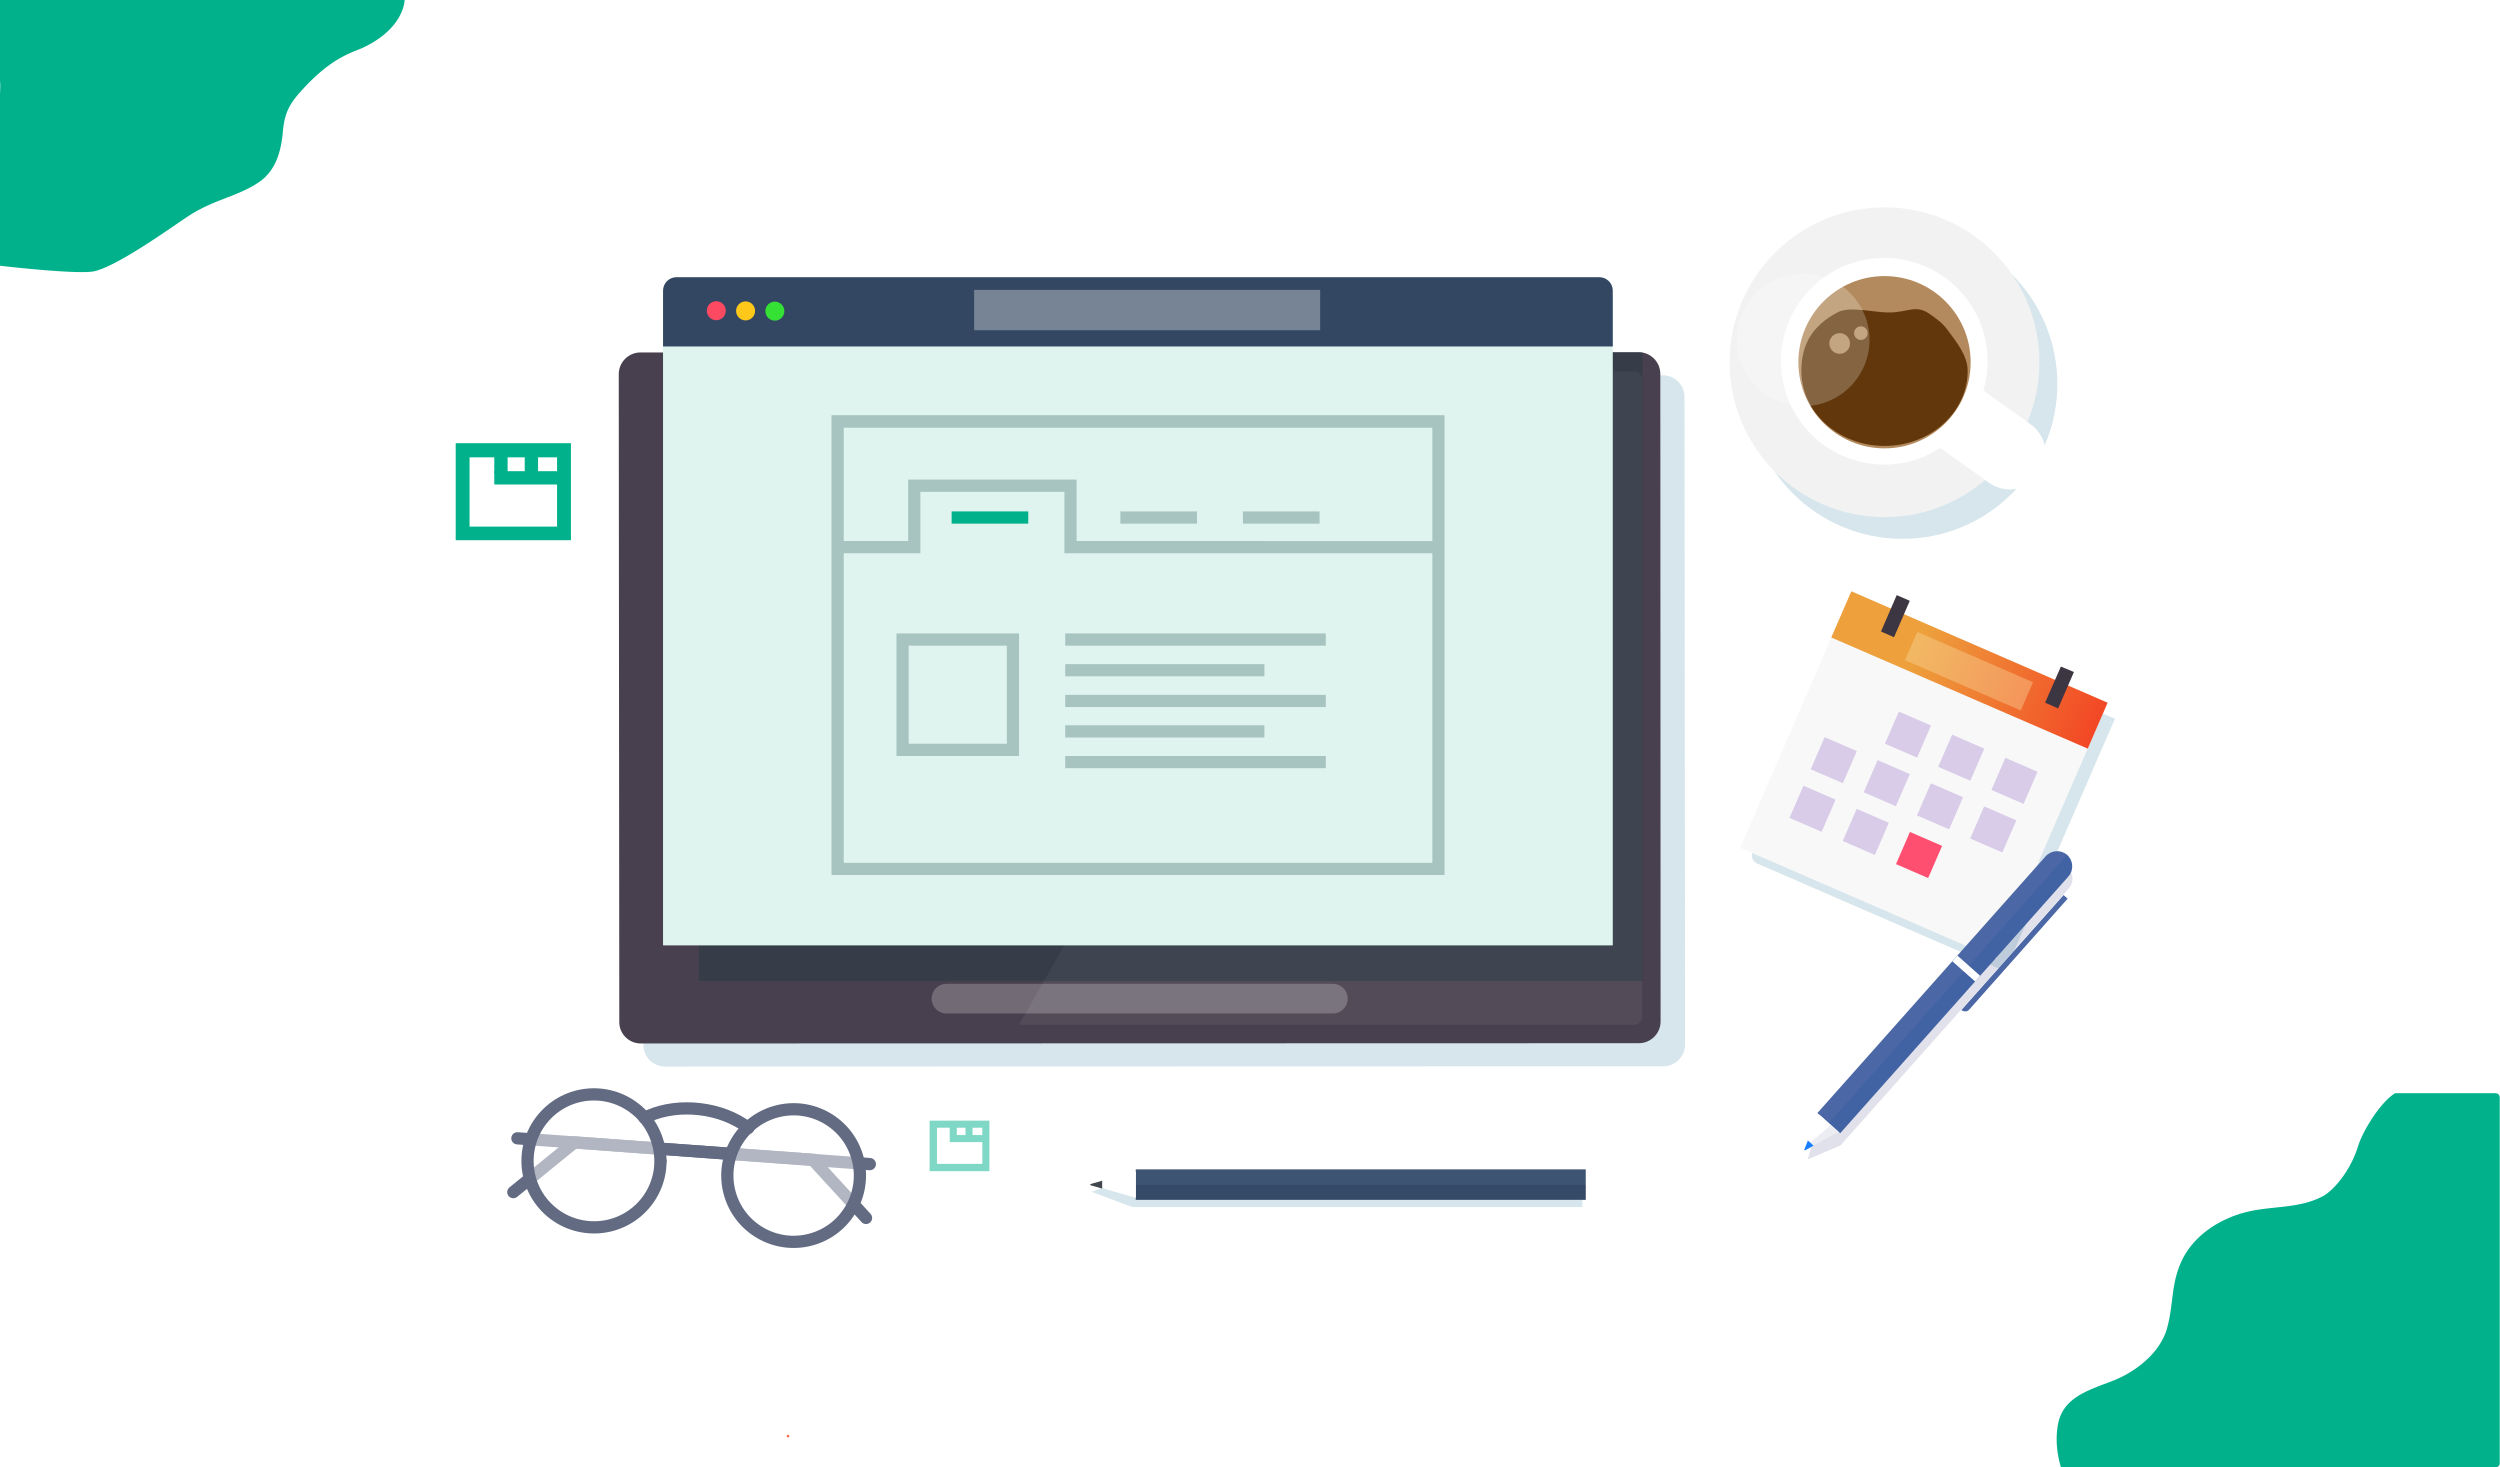 <svg xmlns="http://www.w3.org/2000/svg" xmlns:xlink="http://www.w3.org/1999/xlink" viewBox="0 0 920 540" xmlns:v="https://vecta.io/nano"><style><![CDATA[.B{fill:#fff}.C{stroke-miterlimit:10}.D{opacity:.19}.E{fill:#2d7c99}.F{stroke-linecap:round}.G{fill:#00b18b}.H{stroke-linecap:square}]]></style><path d="M0 0h920v540H0z" class="B"/><circle fill="#ff6d53" cx="290" cy="528.5" r=".5"/><circle fill="#02c7a8" cx="241.7" cy="423.4" r=".5"/><path d="M416.7 444.2l-15-5.6 15-5.6h165.6v11.2z" class="D E"/><path fill="#3d5473" d="M583.553 430.328v11.2h-165.6v-11.2z"/><path opacity=".17" fill="#081b33" d="M418 441.6V436h165.6v5.6H418z"/><path d="M403 436.5v-1.2l15-4.2v9.7z" class="B"/><path fill="#42474d" d="M401.2 435.9h0c0-.1.1-.2.2-.2l4.2-1.2v2.9l-4.2-1.2c-.1-.1-.2-.2-.2-.3z"/><circle cx="700.1" cy="141.3" r="57" class="D E"/><circle fill="#f2f2f2" cx="693.5" cy="133.3" r="57"/><g class="B"><path stroke="#fff" stroke-width="26.397" d="M722.7 154.8l16.9 12.1" class="C F"/><circle transform="matrix(.22 -.976 .976 .22 410.737 780.465)" cx="693.5" cy="133.3" r="38"/></g><circle fill="#b38a5d" cx="693.5" cy="133.3" r="31.7"/><path fill="#61370b" d="M724.1 136.5c0 15.2-13.7 27.6-30.6 27.6s-30.6-12.3-30.6-27.6c0-10.1 4.3-16.7 13.2-21.5 4.6-2.5 13.2 0 19 0 7.1 0 9.9-3.1 15.1.6 2.5 1.8 4.6 3.2 6.4 5.7 3.2 4.3 7.5 9.5 7.5 15.2z"/><g fill="#b38a5d"><circle cx="677" cy="126.4" r="3.8"/><circle cx="684.8" cy="122.6" r="2.5"/></g><circle transform="matrix(.383 -.924 .924 .383 293.935 690.048)" opacity=".23" cx="663.3" cy="125.1" r="24.4" class="B"/><path d="M734.9 356.1l-88.2-38.3a3.26 3.26 0 0 1-1.7-4.4l39-89.8 94.3 40.9-39 89.8c-.8 1.8-2.7 2.6-4.4 1.8z" class="D E"/><path fill="#f8f8f8" d="M734.7 352.9L640.4 312l40.9-94.4 94.3 41-40.9 94.3z"/><linearGradient id="A" gradientUnits="userSpaceOnUse" x1="706.019" y1="238.433" x2="800.341" y2="279.368"><stop offset="0" stop-color="#eda03c"/><stop offset="1" stop-color="#f5211b"/></linearGradient><path fill="url(#A)" d="M768.3 275.5l-94.4-40.9 7.4-17 94.3 41z"/><path opacity=".38" fill="none" stroke="#fadda3" stroke-width="11.345" d="M708.5 240l32.2 14" class="C H"/><path d="M697 234.5l-4.8-2.1L698 219l4.8 2.1-5.8 13.4zm60.4 26.2l-4.8-2.1 5.8-13.3 4.8 2-5.8 13.4z" fill="#3c3542"/><g fill="#d8cce8"><use xlink:href="#C"/><use xlink:href="#C" x="19.594" y="8.51"/><use xlink:href="#C" x="39.19" y="17.019"/><use xlink:href="#C" x="-27.309" y="9.411"/><use xlink:href="#C" x="-7.807" y="17.881"/><use xlink:href="#C" x="11.788" y="26.391"/><path d="M730.166 296.748L742 301.884l-5.135 11.833-11.833-5.135z"/><use xlink:href="#C" x="-35.116" y="27.292"/><use xlink:href="#C" x="-15.521" y="35.802"/></g><use xlink:href="#C" x="4.076" y="44.31" fill="#ff4f70"/><path d="M754.368 330.202l3.289 2.922-5.247 5.906-3.289-2.922z" class="B"/><path fill="#4b67a6" d="M721.8 371.7h0l37.6-42.3 1.5 1.3-36.2 40.8c-.7.9-2 .9-2.9.2z"/><path opacity=".15" fill="#36367d" d="M677.3 421.5l-12.1 5.2 3.7-12.6 84-94.5c2.1-2.3 5.6-2.5 7.9-.5h0c2.3 2.1 2.5 5.6.5 7.9l-84 94.5z"/><path fill="#4b67a6" d="M677.2 417l-8.4-7.4 84-94.5c2.1-2.3 5.6-2.5 7.9-.5h0c2.3 2.1 2.5 5.6.5 7.9l-84 94.5z"/><path opacity=".17" fill="#175196" d="M677.2 417l-4.2-3.7 87.7-98.7c2.3 2.1 2.5 5.6.5 7.9l-84 94.5z"/><path d="M720.328 351.658l8.373 7.439-1.86 2.093-8.373-7.439zM665.5 422.6l-.9-.8 4.8-11.7 7.2 6.4z" class="B"/><path opacity=".09" fill="#36367d" d="M665.5 422.6l-.9-.8 9.2-7.8 2.8 2.5z"/><path fill="#177fff" d="M664.1 423.3h0c-.1-.1-.1-.2-.1-.3l1.3-3.3 2.1 1.9-3.1 1.7c0 .1-.1.1-.2 0z"/><path d="M244.8 392.5l367.3-.1c4.4 0 8-3.6 8-8l-.2-238.3c0-4.4-3.6-8-8-8l-367.3.1c-4.4 0-8 3.6-8 8l.2 238.3c-.1 4.4 3.5 8 8 8z" class="D E"/><path fill="#48404e" d="M235.8 384l367.3-.1c4.4 0 8-3.6 8-8l-.1-238.3c0-4.4-3.6-8-8-8l-367.3.1c-4.4 0-8 3.6-8 8l.2 238.3c-.1 4.4 3.5 8 7.9 8z"/><path fill="#f06698" stroke="#fff" stroke-width="10.904" d="M490.5 367.5H348.3" opacity=".23" class="C F"/><defs><filter id="B" filterUnits="userSpaceOnUse" x="375" y="136.7" width="229.3" height="240.4"><feFlood flood-color="#fff" flood-opacity="1"/><feBlend in="SourceGraphic"/></filter><path id="C" d="M698.783 261.848l11.833 5.135-5.135 11.833-11.833-5.135z"/><path id="D" d="M243 429c-1 13.5-12.7 23.6-26.2 22.6s-23.6-12.7-22.6-26.2 12.7-23.6 26.2-22.6c6.7.5 12.6 3.7 16.7 8.4 4.1 4.8 6.3 11.1 5.9 17.8z"/></defs><mask maskUnits="userSpaceOnUse" x="375" y="136.7" width="229.3" height="240.4" id="G"><g filter="url(#B)"><defs><filter  filterUnits="userSpaceOnUse" x="368" y="136.7" width="236.4" height="240.4"><feFlood flood-color="#fff" flood-opacity="1"/><feBlend in="SourceGraphic"/></filter></defs><mask maskUnits="userSpaceOnUse" x="368" y="136.7" width="236.4" height="240.4" id="G"/><linearGradient id="H" gradientUnits="userSpaceOnUse" x1="532.971" y1="179.841" x2="475.415" y2="422.294"><stop offset="0" stop-color="#fff"/><stop offset="1"/></linearGradient><path mask="url(#G)" fill="url(#H)" d="M604.3 377.1H368l118.1-240.4h118.2z"/></g></mask><linearGradient id="I" gradientUnits="userSpaceOnUse" x1="535.998" y1="180.701" x2="478.885" y2="421.289"><stop offset="0" stop-color="#fff"/></linearGradient><path opacity=".06" fill="url(#I)" d="M601.5 377.1H375l137.1-240.4h89.3c1.6 0 2.9 1.3 2.9 2.9v234.6c0 1.6-1.2 2.9-2.8 2.9z"/><path opacity=".25" fill="#063438" d="M257.2 129.6h347.3V361H257.2z"/><path fill="#dff4ef" d="M244 108.8h349.5v239.1H244z"/><path fill="#334763" d="M593.5,127.5H244V107c0-2.8,2.2-5,5-5h339.5c2.8,0,5,2.2,5,5V127.5z"/><circle transform="matrix(.231 -.973 .973 .231 91.368 344.5)" fill="#fd4961" cx="263.7" cy="114.4" r="3.5"/><circle transform="matrix(.925 -.379 .379 .925 -22.894 112.626)" fill="#fec81a" cx="274.5" cy="114.4" r="3.5"/><circle transform="matrix(.386 -.922 .922 .386 69.546 333.387)" fill="#35e135" cx="285.3" cy="114.4" r="3.5"/><g class="C"><path opacity=".33" stroke="#fff" stroke-width="14.846" d="M365.9 114.1h112.5" class="B H"/><g fill="none" stroke="#626b82" stroke-width="4.5" class="F"><path d="M190.4 418.9l108.7 7.9 19.6 21.4"/><path d="M320.1 428.4l-108.7-8-22.5 18.3"/></g></g><g opacity=".51" class="B"><use xlink:href="#D"/><circle transform="matrix(.965 -.261 .261 .965 -102.924 91.439)" cx="292.3" cy="432.6" r="24.4"/></g><g fill="none" stroke="#626b82" stroke-width="4.5"><use xlink:href="#D" class="C"/><circle transform="matrix(.965 -.261 .261 .965 -102.924 91.439)" cx="292.3" cy="432.6" r="24.4"/><path d="M237.1 411.3l1.5-.6c11.3-5 27-3.2 36.8 4.4h0" class="C F"/></g><path d="M350.2 188.2h28.2v4.5h-28.2z" class="G"/><path opacity=".25" d="M412.3 188.2h28.2v4.5h-28.2zm45.1 0h28.2v4.5h-28.2zM392 233.1h95.9v4.5H392zm0 11.3h73.3v4.5H392zm0 11.3h95.9v4.5H392zm0 22.5h95.9v4.5H392zm0-11.3h73.3v4.5H392zm-62.1 11.3H375v-45.1h-45.1v45.1zm4.5-40.6h36.1v36.1h-36.1v-36.1zM306 152.8V322h225.6V152.8H306zm221.1 164.7H310.5V203.6h28.2V181h53v22.6h135.4v113.9zm0-118.4H396.2v-22.6h-62v22.6h-23.7v-41.7h216.6v41.7z" fill="#063438"/><g class="G"><path d="M181.9 173.4h23.9v4.9h-23.9z"/><path d="M181.9 166.7h4.9v7.6h-4.9zm11.2.3h4.9v7.3h-4.9z"/><path d="M210.1 198.8h-42.4v-35.7h42.4v35.7zm-37.3-5H205v-25.5h-32.2v25.5z"/></g><g opacity=".5" class="G"><path d="M349.5 417.7H362v2.6h-12.5z"/><path d="M349.5 414.3h2.6v3.9h-2.6zm5.8.1h2.6v3.8h-2.6z"/><path d="M364.1 431h-22v-18.6h22V431zm-19.3-2.7h16.7V415h-16.7v13.3z"/></g><path d="M144.6 0H0v29.8c.1.8.1 1.5.1 2.3L0 34.7v63.1s29.2 3.4 34.8 2c8.7-2.1 26.9-15.2 34.1-20 3-2 6.1-3.6 9.4-5 5.9-2.5 12.4-4.4 17.6-8.2 5.9-4.4 7.6-11.4 8.2-18.3.7-7.5 2.9-10.8 8.1-16.3 10.9-11.7 18.5-12.9 22.1-14.8C148.9 10 148.9 0 148.9 0h-4.3zm775.3 538.5V403.8a1.54 1.54 0 0 0-1.5-1.5h-37c-5.4 3.3-11.8 13.7-13.6 19.4-3 9.8-9.5 16.6-12.8 18.4-8.6 4.7-18.4 3.6-27.8 5.8-10.1 2.4-19.6 8.5-24.1 17.6-4.3 8.8-3.1 16.2-5.6 25.2-2.5 9.2-11.7 16.3-20.4 19.6-9.2 3.5-18.1 6.2-19.8 16.1-.9 5.1-.4 10.4 1.1 15.5h159.8c1.1.1 1.7-.6 1.7-1.4z" class="G"/></svg>
